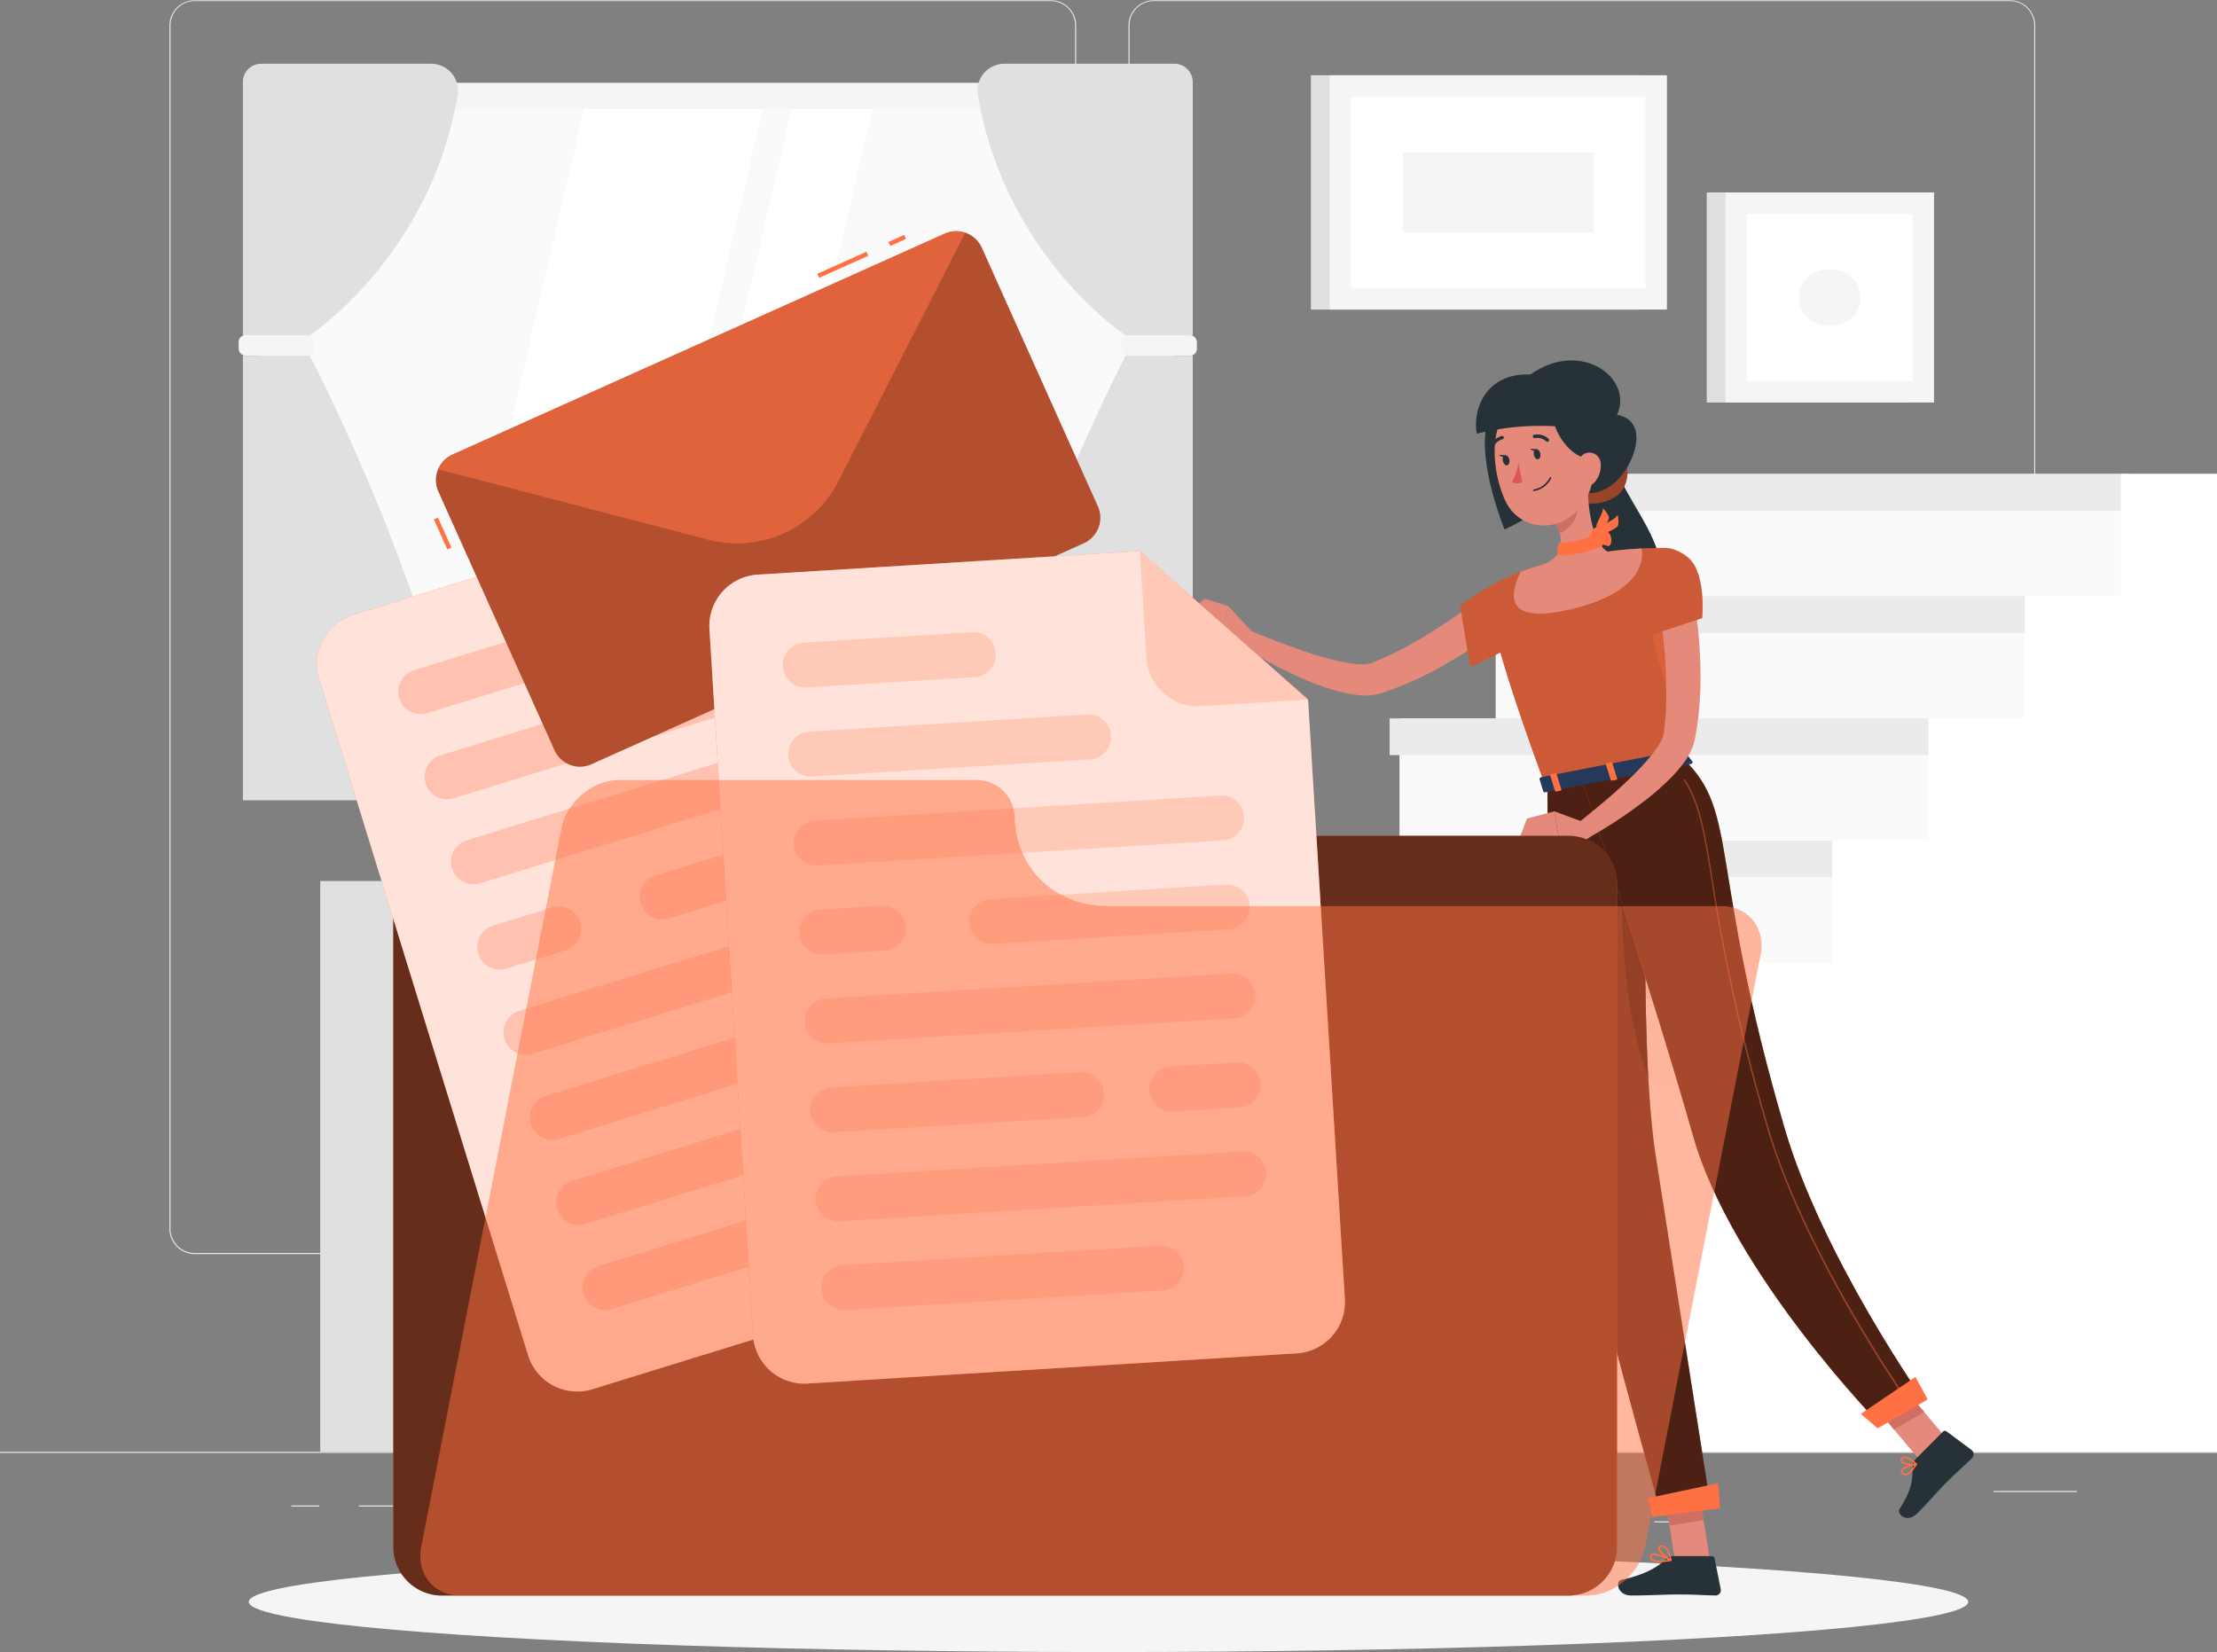 <svg xmlns="http://www.w3.org/2000/svg" viewBox="0 0 500 372.61"><rect x="0" y="0" width="500" height="372.61" fill="#808080" stroke="none"/><defs><style>.cls-1{isolation:isolate;}.cls-2{fill:#e6e6e6;}.cls-3{fill:#fafafa;}.cls-4{fill:#f5f5f5;}.cls-22,.cls-5{fill:#fff;}.cls-6{fill:#e0e0e0;}.cls-7{fill:#f4f8ff;}.cls-8{fill:#ebebeb;}.cls-9{fill:#263238;}.cls-10{fill:#e58a7b;}.cls-11,.cls-17,.cls-21,.cls-25,.cls-27{fill:#ff7043;}.cls-12{opacity:0.2;}.cls-13{opacity:0.4;}.cls-14{fill:#cf6f64;}.cls-15{opacity:0.7;}.cls-16,.cls-27{opacity:0.5;}.cls-17{opacity:0.27;mix-blend-mode:multiply;}.cls-18{fill:#df5753;}.cls-19{fill:#26395a;}.cls-20,.cls-25{opacity:0.6;}.cls-21,.cls-26{opacity:0.22;}.cls-22{opacity:0.8;}.cls-23{opacity:0.28;}.cls-24{opacity:0.3;}</style></defs><title>files</title><g class="cls-1"><g id="Documents"><rect class="cls-2" y="327.45" width="500" height="0.25"/><rect class="cls-2" x="449.63" y="336.27" width="18.77" height="0.25"/><rect class="cls-2" x="373.07" y="343.13" width="8.69" height="0.25"/><rect class="cls-2" x="279.96" y="339.67" width="19.36" height="0.25"/><rect class="cls-2" x="80.93" y="339.55" width="43.19" height="0.25"/><rect class="cls-2" x="65.7" y="339.55" width="6.33" height="0.25"/><rect class="cls-2" x="189.3" y="333.63" width="93.68" height="0.25"/><path class="cls-2" d="M237,337.8H43.91a5.71,5.71,0,0,1-5.7-5.71V60.66A5.71,5.71,0,0,1,43.91,55H237a5.71,5.71,0,0,1,5.71,5.71V332.09A5.71,5.71,0,0,1,237,337.8ZM43.91,55.2a5.46,5.46,0,0,0-5.45,5.46V332.09a5.46,5.46,0,0,0,5.45,5.46H237a5.47,5.47,0,0,0,5.46-5.46V60.66A5.47,5.47,0,0,0,237,55.2Z" transform="translate(0 -54.95)"/><path class="cls-2" d="M453.31,337.8H260.21a5.72,5.72,0,0,1-5.71-5.71V60.66A5.72,5.72,0,0,1,260.21,55h193.1A5.71,5.71,0,0,1,459,60.66V332.09A5.71,5.71,0,0,1,453.31,337.8ZM260.21,55.2a5.47,5.47,0,0,0-5.46,5.46V332.09a5.47,5.47,0,0,0,5.46,5.46h193.1a5.47,5.47,0,0,0,5.46-5.46V60.66a5.47,5.47,0,0,0-5.46-5.46Z" transform="translate(0 -54.95)"/><rect class="cls-3" x="58.71" y="18.72" width="202.25" height="144.13"/><rect class="cls-4" x="60.46" y="18.72" width="204.24" height="144.13"/><rect class="cls-3" x="96.4" y="48.86" width="132.36" height="193.76" transform="translate(308.32 -71.79) rotate(90)"/><polygon class="cls-5" points="100.98 156.97 131.72 24.61 172.02 24.61 141.28 156.97 100.98 156.97"/><polygon class="cls-5" points="147.8 156.97 178.55 24.61 196.75 24.61 166 156.97 147.8 156.97"/><rect class="cls-3" x="192.95" y="145.41" width="132.36" height="0.67" transform="translate(404.87 -168.34) rotate(90)"/><path class="cls-6" d="M54.78,73.44v57.12H69.89S97,112.85,103.21,76.42a6.06,6.06,0,0,0-6-7.09H58.89A4.11,4.11,0,0,0,54.78,73.44Z" transform="translate(0 -54.95)"/><path class="cls-6" d="M54.78,235.44V135.17H69.89s30.67,59.05,34.22,100.27Z" transform="translate(0 -54.95)"/><rect class="cls-4" x="53.82" y="75.6" width="17.14" height="4.61" rx="1.51"/><path class="cls-6" d="M269,73.44v57.12H253.86s-27.15-17.71-33.32-54.14a6.07,6.07,0,0,1,6-7.09h38.36A4.12,4.12,0,0,1,269,73.44Z" transform="translate(0 -54.95)"/><path class="cls-6" d="M269,235.44V135.17H253.86s-30.66,59.05-34.22,100.27Z" transform="translate(0 -54.95)"/><rect class="cls-4" x="252.8" y="130.56" width="17.14" height="4.61" rx="1.51" transform="translate(522.73 210.77) rotate(180)"/><rect class="cls-3" x="231.2" y="198.71" width="33.23" height="128.74"/><polygon class="cls-7" points="255.56 327.45 264.43 327.45 264.43 312.57 246.26 312.57 255.56 327.45"/><rect class="cls-6" x="72.22" y="198.71" width="33.23" height="128.74"/><rect class="cls-3" x="97.71" y="198.71" width="166.72" height="123.62"/><path class="cls-8" d="M147.8,231.8c0,12,11.56,21.86,25.7,21.86h12.76c14.13,0,25.69-9.84,25.69-21.86Z" transform="translate(0 -54.95)"/><path class="cls-6" d="M140.4,204.33h24s-4.17,11-4.17,17.48,18.26,31.85-7.83,31.85-7.83-25.38-7.83-31.85S140.4,204.33,140.4,204.33Z" transform="translate(0 -54.95)"/><rect class="cls-8" x="104.59" y="206.24" width="152.96" height="31.17"/><polygon class="cls-3" points="106.58 327.45 97.71 327.45 97.71 312.57 115.89 312.57 106.58 327.45"/><path class="cls-3" d="M176.37,276.77a4.7,4.7,0,1,0,4.7-4.7A4.7,4.7,0,0,0,176.37,276.77Z" transform="translate(0 -54.95)"/><rect class="cls-8" x="104.59" y="244.93" width="152.96" height="31.17"/><path class="cls-3" d="M176.37,315.47a4.7,4.7,0,1,0,4.7-4.7A4.7,4.7,0,0,0,176.37,315.47Z" transform="translate(0 -54.95)"/><rect class="cls-8" x="104.59" y="283.63" width="152.96" height="31.17"/><circle class="cls-3" cx="181.07" cy="299.21" r="4.7"/><rect class="cls-6" x="295.65" y="16.98" width="74.23" height="52.84"/><rect class="cls-4" x="299.87" y="16.98" width="76.07" height="52.84"/><rect class="cls-5" x="316.34" y="65.17" width="43.14" height="66.37" transform="translate(436.26 -294.5) rotate(90)"/><rect class="cls-4" x="328.9" y="76.85" width="18.01" height="43.01" transform="translate(436.26 -294.5) rotate(90)"/><rect class="cls-6" x="384.92" y="43.4" width="45.18" height="47.38"/><rect class="cls-4" x="389.15" y="43.4" width="47.03" height="47.38"/><rect class="cls-5" x="393.82" y="103.38" width="37.68" height="37.33" transform="translate(534.71 -345.56) rotate(90)"/><path class="cls-4" d="M405.68,122.05h0a6.28,6.28,0,0,1,6.27-6.28h1.42a6.28,6.28,0,0,1,6.27,6.28h0a6.27,6.27,0,0,1-6.27,6.27H412A6.27,6.27,0,0,1,405.68,122.05Z" transform="translate(0 -54.95)"/><polygon class="cls-3" points="500 106.9 380.7 106.9 359.01 106.9 359.01 134.47 359.01 134.47 359.01 134.47 359.01 134.47 337.32 134.47 337.32 162.03 337.32 162.03 315.63 162.03 315.63 189.6 315.63 189.6 293.94 189.6 293.94 217.17 293.94 217.17 272.25 217.17 272.25 244.74 272.25 244.74 250.56 244.74 250.56 272.31 250.56 272.31 250.56 272.31 250.56 272.31 228.87 272.31 228.87 299.88 228.87 299.88 228.87 299.88 228.87 299.88 207.18 299.88 207.18 327.45 228.87 327.45 500 327.45 500 106.9"/><rect class="cls-8" x="204.95" y="299.88" width="123.63" height="8.27"/><rect class="cls-8" x="226.64" y="272.31" width="123.63" height="8.27"/><rect class="cls-8" x="248.33" y="244.74" width="123.63" height="8.27"/><rect class="cls-8" x="270.02" y="217.17" width="123.63" height="8.27"/><rect class="cls-8" x="291.71" y="189.6" width="123.63" height="8.27"/><rect class="cls-8" x="313.4" y="162.04" width="123.63" height="8.27"/><rect class="cls-8" x="335.09" y="134.47" width="123.63" height="8.27"/><rect class="cls-8" x="356.78" y="106.9" width="123.63" height="8.27"/><polygon class="cls-5" points="478.31 106.9 478.31 134.47 478.31 134.47 478.31 134.47 478.31 134.47 456.62 134.47 456.62 162.03 456.62 162.03 456.62 162.03 456.62 162.03 434.93 162.03 434.93 189.6 434.93 189.6 434.93 189.6 434.93 189.6 413.24 189.6 413.24 217.17 413.24 217.17 391.55 217.17 391.55 244.74 391.55 244.74 369.86 244.74 369.86 272.31 369.86 272.31 348.17 272.31 348.17 299.88 348.17 299.88 326.48 299.88 326.48 327.45 348.17 327.45 500 327.45 500 134.47 500 106.9 478.31 106.9"/><ellipse class="cls-4" cx="250" cy="361.29" rx="193.89" ry="11.32"/><path class="cls-9" d="M365.15,162c1.4,4.69,8.62,13.47,9.19,19.86s-11.74,16.61-11.74,16.61-9.2-30.76-3.44-34.35S365.15,162,365.15,162Z" transform="translate(0 -54.95)"/><path class="cls-10" d="M339.87,195.23c-2.18,1.82-4.32,3.35-6.55,4.92s-4.53,3-6.87,4.34a77.83,77.83,0,0,1-7.25,3.79c-1.26.57-2.51,1.13-3.81,1.62-.64.26-1.29.51-1.95.73l-2,.7a13.24,13.24,0,0,1-5.26.38,30.07,30.07,0,0,1-4.36-.84,57.61,57.61,0,0,1-7.81-2.78,104.07,104.07,0,0,1-14.19-7.55l1.87-3.48c2.36,1,4.78,2,7.18,2.87s4.82,1.79,7.24,2.54a60.74,60.74,0,0,0,7.2,1.88,23.5,23.5,0,0,0,3.39.41,7.07,7.07,0,0,0,2.52-.26,64.62,64.62,0,0,0,6.68-3c1.11-.58,2.21-1.17,3.29-1.81s2.18-1.26,3.25-1.92c2.15-1.33,4.25-2.74,6.33-4.19s4.15-3,6-4.47Z" transform="translate(0 -54.95)"/><path class="cls-11" d="M345.15,184.58c-2.48-1.94-12.74,4.41-15.85,7.06l2.27,13.73s14.75-6.18,15.63-10.4C348.13,190.56,347,186.06,345.15,184.58Z" transform="translate(0 -54.95)"/><path class="cls-12" d="M345.15,184.58c-2.48-1.94-12.74,4.41-15.85,7.06l2.27,13.73s14.75-6.18,15.63-10.4C348.13,190.56,347,186.06,345.15,184.58Z" transform="translate(0 -54.95)"/><path class="cls-11" d="M379.66,226.13l-31.14,6.07c-16.09-43.57-12.59-45-12.59-45a62.53,62.53,0,0,1,7-3.3l.42-.16c2-.73,2.4-.84,5.06-1.62,4.58-1.09,8.85-2,14.14-2.75l1-.14c1-.12,1.91-.22,2.83-.31.62-.07,1.24-.11,1.83-.15l2-.11c3.42-.17,5.87-.12,5.87-.12C375.13,205.75,376.67,213.56,379.66,226.13Z" transform="translate(0 -54.95)"/><path class="cls-12" d="M379.66,226.13l-31.14,6.07c-16.09-43.57-12.59-45-12.59-45a62.53,62.53,0,0,1,7-3.3l.42-.16c2-.73,2.4-.84,5.06-1.62,4.58-1.09,8.85-2,14.14-2.75l1-.14c1-.12,1.91-.22,2.83-.31.62-.07,1.24-.11,1.83-.15l2-.11c3.42-.17,5.87-.12,5.87-.12C375.13,205.75,376.67,213.56,379.66,226.13Z" transform="translate(0 -54.95)"/><path class="cls-11" d="M355.27,165.13c-2,3.31,5.25,4.84,9.54,1.45,3.43-2.72,2.62-9-.32-10.46S355.27,165.13,355.27,165.13Z" transform="translate(0 -54.95)"/><path class="cls-13" d="M355.27,165.13c-2,3.31,5.25,4.84,9.54,1.45,3.43-2.72,2.62-9-.32-10.46S355.27,165.13,355.27,165.13Z" transform="translate(0 -54.95)"/><polygon class="cls-10" points="385.58 351.52 377.79 352.09 374.94 334.16 382.73 333.59 385.58 351.52"/><polygon class="cls-10" points="440.68 326.45 434.07 330.62 422.3 316.66 428.91 312.49 440.68 326.45"/><polygon class="cls-14" points="374.94 334.17 376.52 344.13 384.2 342.84 382.74 333.59 374.94 334.17"/><polygon class="cls-14" points="428.92 312.49 422.3 316.66 427.18 322.44 433.94 318.45 428.92 312.49"/><path class="cls-11" d="M349,232.2s-.11,61.82,4.94,85.1c5.26,24.22,20.73,79.32,20.73,79.32l11.22-1.45s-8.77-55.66-12.51-79.73c-4.07-26.23-1.57-87.68-1.57-87.68Z" transform="translate(0 -54.95)"/><path class="cls-15" d="M349,232.2s-.11,61.82,4.94,85.1c5.26,24.22,20.73,79.32,20.73,79.32l11.22-1.45s-8.77-55.66-12.51-79.73c-4.07-26.23-1.57-87.68-1.57-87.68Z" transform="translate(0 -54.95)"/><path class="cls-16" d="M371.11,255.16l-5.5-5.48c.21,23.75,1.54,35.48,6.11,48.26C371,284.43,370.94,268.45,371.11,255.16Z" transform="translate(0 -54.95)"/><path class="cls-11" d="M356.74,230.6s16.77,51.09,25.09,80.52c8.78,31.05,42.44,65.39,42.44,65.39l9.66-5.58s-23-32.6-31.46-61.57c-17.2-58.81-10.13-71.27-22.82-83.23Z" transform="translate(0 -54.95)"/><path class="cls-15" d="M356.74,230.6s16.77,51.09,25.09,80.52c8.78,31.05,42.44,65.39,42.44,65.39l9.66-5.58s-23-32.6-31.46-61.57c-17.2-58.81-10.13-71.27-22.82-83.23Z" transform="translate(0 -54.95)"/><path class="cls-9" d="M343.56,147.09c4.46,1.49,8.51,12.56,8.68,16.92s-12.92,10.37-12.92,10.37-5.77-14-4.16-23C335.86,147.47,343.56,147.09,343.56,147.09Z" transform="translate(0 -54.95)"/><path class="cls-10" d="M282.35,197.43l-5.29-5.76-1.73,7.22s3.76,3.32,6.8,2.18Z" transform="translate(0 -54.95)"/><polygon class="cls-10" points="271.7 135.06 268 138.01 275.33 143.94 277.06 136.71 271.7 135.06"/><path class="cls-9" d="M432,384.08l6.18-6.23a.63.63,0,0,1,.82-.06l5.63,4.18a1.25,1.25,0,0,1,.11,1.87c-2.2,2.13-3.36,3.05-6.08,5.79-1.67,1.69-3.94,4.32-6.25,6.65s-4.74.16-4-1c3.37-5.27,2.77-7.24,3-9.92A2,2,0,0,1,432,384.08Z" transform="translate(0 -54.95)"/><path class="cls-9" d="M377.27,405.93h8.78a.66.66,0,0,1,.65.54l1.38,6.94a1.18,1.18,0,0,1-1.17,1.39c-3.07-.05-4.55-.23-8.41-.23-2.37,0-7.27.24-10.55.24s-3.63-3.24-2.28-3.53c6-1.32,8.35-3.13,10.32-4.87A2,2,0,0,1,377.27,405.93Z" transform="translate(0 -54.95)"/><path class="cls-17" d="M377.09,194.31l-4.8,2.86L377.83,218C376.62,211.69,377.16,204.76,377.09,194.31Z" transform="translate(0 -54.95)"/><path class="cls-9" d="M349.81,161.79c3.41,2.85,8.36,7,14.19,2.15,5-4.18,8.5-15.15-.47-15.55C358.84,148.18,349.81,161.79,349.81,161.79Z" transform="translate(0 -54.95)"/><path class="cls-10" d="M358.05,163.74c0,4.72.73,13.23,4.5,15.65,0,0-.34,4.86-8.8,6.5-9.29,1.81-5.34-3.75-5.34-3.75,4.84-2.2,4-5.94,2.4-9.3Z" transform="translate(0 -54.95)"/><path class="cls-14" d="M355.1,167.45l-4.28,5.39a15.19,15.19,0,0,1,.92,2.42c1.88-.66,4.13-3.3,3.94-5.37A6.83,6.83,0,0,0,355.1,167.45Z" transform="translate(0 -54.95)"/><path class="cls-10" d="M358.5,152.9c1,7.69,1.61,10.92-1.47,15.57-4.63,7-14.29,6.55-17.58-.68-3-6.51-4.12-18,2.72-22.45A10.57,10.57,0,0,1,358.5,152.9Z" transform="translate(0 -54.95)"/><path class="cls-9" d="M345.14,139.43c-5.2,3.69,5.23,4.78,5.24,10.13,0,2.21,3.63,9.22,8.79,8.82l5-8.88C369.43,141,357,131,345.14,139.43Z" transform="translate(0 -54.95)"/><path class="cls-9" d="M345.14,139.43c-9.15-.48-13.14,6.8-12.09,13.34a59.6,59.6,0,0,1,19.54-1.55C365.13,152.5,345.14,139.43,345.14,139.43Z" transform="translate(0 -54.95)"/><path class="cls-10" d="M361,159.53a5.65,5.65,0,0,1-1.31,4.12c-1.29,1.51-3,.62-3.6-1.17-.51-1.62-.45-4.35,1.29-5.21A2.55,2.55,0,0,1,361,159.53Z" transform="translate(0 -54.95)"/><path class="cls-9" d="M347.39,157.27c.12.62-.11,1.18-.51,1.26s-.83-.36-.95-1,.11-1.19.51-1.27S347.27,156.65,347.39,157.27Z" transform="translate(0 -54.95)"/><path class="cls-9" d="M340.4,158.63c.12.62-.11,1.19-.51,1.27s-.83-.36-.95-1,.11-1.19.51-1.26S340.28,158,340.4,158.63Z" transform="translate(0 -54.95)"/><path class="cls-9" d="M339.64,157.65l-1.57-.13S339.06,158.53,339.64,157.65Z" transform="translate(0 -54.95)"/><path class="cls-18" d="M342.46,159.34a17.1,17.1,0,0,1-1.44,4.37,2.71,2.71,0,0,0,2.29,0Z" transform="translate(0 -54.95)"/><path class="cls-9" d="M345.92,165.71a.18.18,0,0,1-.18-.15.18.18,0,0,1,.15-.21,5,5,0,0,0,3.62-2.7.18.18,0,1,1,.34.14,5.27,5.27,0,0,1-3.89,2.92Z" transform="translate(0 -54.95)"/><path class="cls-9" d="M349,154.61a.38.38,0,0,1-.25-.09,2.94,2.94,0,0,0-2.56-.76A.37.37,0,0,1,346,153a3.71,3.71,0,0,1,3.25.93.37.37,0,0,1,0,.52A.36.36,0,0,1,349,154.61Z" transform="translate(0 -54.95)"/><path class="cls-9" d="M336.53,156a.32.32,0,0,1-.14,0,.37.37,0,0,1-.2-.49,3.67,3.67,0,0,1,2.53-2.23.36.36,0,0,1,.43.3.36.36,0,0,1-.29.43,3,3,0,0,0-2,1.79A.38.38,0,0,1,336.53,156Z" transform="translate(0 -54.95)"/><path class="cls-11" d="M429.68,387.71a1.06,1.06,0,0,1-.86-.48.63.63,0,0,1-.11-.62c.35-.94,3.11-1.54,3.42-1.61a.19.19,0,0,1,.19.08.17.17,0,0,1,0,.2c-.54.89-1.6,2.38-2.59,2.43Zm2.09-2.25c-1.09.28-2.53.78-2.71,1.28a.25.25,0,0,0,.06.27.68.68,0,0,0,.6.33C430.25,387.31,431,386.62,431.77,385.46Z" transform="translate(0 -54.95)"/><path class="cls-11" d="M431.32,385.46c-1,0-2.25-.25-2.62-.79a.65.65,0,0,1,.07-.81,1,1,0,0,1,.73-.38h.08c1.12,0,2.66,1.51,2.72,1.57a.18.18,0,0,1,.05.18.19.19,0,0,1-.13.13A3.61,3.61,0,0,1,431.32,385.46Zm-1.74-1.61h-.06a.6.6,0,0,0-.46.24c-.14.19-.1.3-.05.37.3.46,1.83.72,2.77.61A4.42,4.42,0,0,0,429.58,383.85Z" transform="translate(0 -54.95)"/><path class="cls-11" d="M374.4,407.3a3,3,0,0,1-1.91-.48,1,1,0,0,1-.38-.89.58.58,0,0,1,.28-.5c.92-.54,4.14,1.06,4.5,1.24a.19.19,0,0,1,.1.19.19.19,0,0,1-.14.16A13.33,13.33,0,0,1,374.4,407.3Zm-1.48-1.62a.66.66,0,0,0-.34.07.19.19,0,0,0-.1.19.7.7,0,0,0,.25.6c.5.43,1.79.5,3.49.22A10.46,10.46,0,0,0,372.92,405.68Z" transform="translate(0 -54.95)"/><path class="cls-11" d="M376.81,407h-.07c-1-.43-2.93-2.13-2.79-3,0-.2.18-.46.68-.51h.15c1.74,0,2.19,3.18,2.21,3.32a.2.2,0,0,1-.07.18A.2.2,0,0,1,376.81,407Zm-2-3.16h-.11c-.32,0-.34.15-.34.19-.08.53,1.24,1.86,2.24,2.45C376.4,405.7,375.89,403.86,374.77,403.86Z" transform="translate(0 -54.95)"/><path class="cls-9" d="M346.63,156.29l-1.57-.14S346.05,157.17,346.63,156.29Z" transform="translate(0 -54.95)"/><path class="cls-10" d="M353.5,192.54c-16.73,3.73-11.56-6.39-10.56-8.62l.42-.16c2-.73,2.4-.84,5.06-1.62a100.71,100.71,0,0,1,14.14-2.75l1-.14c1-.13,1.91-.23,2.83-.31.62-.07,1.24-.11,1.83-.15l2-.12h0C370.56,180.23,371.39,188.57,353.5,192.54Z" transform="translate(0 -54.95)"/><path class="cls-19" d="M379.76,224.21l1.95,2.52c.15.19-.06.46-.42.53l-32.66,6.36c-.28.06-.54,0-.59-.21l-.83-2.73c0-.19.16-.4.46-.46l31.54-6.14A.57.57,0,0,1,379.76,224.21Z" transform="translate(0 -54.95)"/><path class="cls-11" d="M376.21,228.56l.85-.16c.17,0,.28-.14.25-.25l-1.1-3.54c0-.11-.2-.16-.37-.13l-.84.16c-.17,0-.28.15-.25.25l1.1,3.55C375.88,228.54,376.05,228.6,376.21,228.56Z" transform="translate(0 -54.95)"/><path class="cls-10" d="M357.08,240.36l-6.51-2.42,1,6.19s4.72,1.7,7.13-.48Z" transform="translate(0 -54.95)"/><polygon class="cls-10" points="344.37 184.63 342.82 188.69 351.57 189.18 350.57 182.99 344.37 184.63"/><path class="cls-11" d="M351.06,233.46l.85-.16c.16,0,.28-.14.24-.25l-1.1-3.54c0-.11-.19-.16-.36-.13l-.85.16c-.17,0-.28.15-.24.25l1.1,3.55C350.73,233.44,350.89,233.5,351.06,233.46Z" transform="translate(0 -54.95)"/><path class="cls-11" d="M363.64,231l.84-.16c.17,0,.28-.14.25-.25l-1.1-3.54c0-.11-.2-.16-.37-.13l-.84.16c-.17,0-.28.15-.25.25l1.1,3.55A.32.32,0,0,0,363.64,231Z" transform="translate(0 -54.95)"/><path class="cls-11" d="M360.08,175.42c.71-.27,1.6,2.23,1.38,2.55-.51.73-9.85,3.28-10.27,1.85a6.24,6.24,0,0,1,.35-2.28C351.81,177.06,353.88,177.94,360.08,175.42Z" transform="translate(0 -54.95)"/><path class="cls-11" d="M358.5,175.48c.36-.83,1.39-2.16,2.29-1.4s1.28,2.4.69,2.67S357.88,176.87,358.5,175.48Z" transform="translate(0 -54.95)"/><path class="cls-11" d="M360.41,175.91c.62-.66,2-1.57,2.63-.55s.4,2.69-.24,2.74S359.36,177,360.41,175.91Z" transform="translate(0 -54.95)"/><path class="cls-11" d="M360.75,175.76a2.77,2.77,0,0,1,1.39-2.67c1.14-.74,2.25-1.22,2.69-2a5.52,5.52,0,0,1,.11,2.24c-.23,1.07-3.78,1.89-3.54,2.82Z" transform="translate(0 -54.95)"/><path class="cls-11" d="M360.6,175.71a2.77,2.77,0,0,1-.28-3c.54-1.24,1.22-2.24,1.18-3.12a5.57,5.57,0,0,1,1.31,1.82c.38,1-2.15,3.63-1.44,4.29Z" transform="translate(0 -54.95)"/><path class="cls-11" d="M430.15,371.06a.12.12,0,0,1-.1-.06c-.23-.32-23.09-32.94-31.47-61.6A420,420,0,0,1,386,253.32c-1.73-10.68-2.78-17.13-6.22-22.42a.13.13,0,0,1,0-.18.13.13,0,0,1,.17,0c3.48,5.34,4.53,11.81,6.26,22.52a421.15,421.15,0,0,0,12.6,56c8.37,28.62,31.21,61.2,31.44,61.53a.14.14,0,0,1,0,.17A.13.13,0,0,1,430.15,371.06Z" transform="translate(0 -54.95)"/><path class="cls-13" d="M430.15,371.06a.12.12,0,0,1-.1-.06c-.23-.32-23.09-32.94-31.47-61.6A420,420,0,0,1,386,253.32c-1.73-10.68-2.78-17.13-6.22-22.42a.13.13,0,0,1,0-.18.13.13,0,0,1,.17,0c3.48,5.34,4.53,11.81,6.26,22.52a421.15,421.15,0,0,0,12.6,56c8.37,28.62,31.21,61.2,31.44,61.53a.14.14,0,0,1,0,.17A.13.13,0,0,1,430.15,371.06Z" transform="translate(0 -54.95)"/><polygon class="cls-11" points="387.9 340.18 372.62 342.16 371.62 337.9 387.53 334.53 387.9 340.18"/><polygon class="cls-11" points="434.74 315.64 423.47 322.15 419.67 318.89 432 310.56 434.74 315.64"/><path class="cls-10" d="M381.85,189.13c.54,2.78.85,5.4,1.15,8.11s.41,5.39.49,8.1a80.09,80.09,0,0,1-.18,8.19c-.11,1.37-.23,2.74-.42,4.12-.08.68-.17,1.37-.3,2.06l-.37,2.12a13.32,13.32,0,0,1-2.21,4.79,29.67,29.67,0,0,1-2.84,3.41,56.66,56.66,0,0,1-6.2,5.5,103.64,103.64,0,0,1-13.46,8.79L355.37,241c2-1.59,4-3.23,6-4.9s3.9-3.36,5.73-5.12a62.64,62.64,0,0,0,5.11-5.39,23.76,23.76,0,0,0,2-2.78,7,7,0,0,0,1-2.33,66.19,66.19,0,0,0,.57-7.32c0-1.25,0-2.5,0-3.75s-.05-2.52-.11-3.78c-.12-2.52-.35-5-.62-7.56s-.62-5.09-1-7.46Z" transform="translate(0 -54.95)"/><path class="cls-11" d="M380.64,180.63c4.27,3.46,3.25,13.74,3.25,13.74l-14.4,4.74s.66-11.85,1.38-16.11C371.71,177.93,376.43,177.22,380.64,180.63Z" transform="translate(0 -54.95)"/><path class="cls-12" d="M380.64,180.63c4.27,3.46,3.25,13.74,3.25,13.74l-14.4,4.74s.66-11.85,1.38-16.11C371.71,177.93,376.43,177.22,380.64,180.63Z" transform="translate(0 -54.95)"/><path class="cls-11" d="M190.41,223.53h0A11,11,0,0,0,179.69,215h-80a11,11,0,0,0-11,11V403.82a11,11,0,0,0,11,11h254a11,11,0,0,0,11-11V254.45a11,11,0,0,0-11-11H215.44A25.68,25.68,0,0,1,190.41,223.53Z" transform="translate(0 -54.95)"/><path class="cls-20" d="M190.41,223.53h0A11,11,0,0,0,179.69,215h-80a11,11,0,0,0-11,11V403.82a11,11,0,0,0,11,11h254a11,11,0,0,0,11-11V254.45a11,11,0,0,0-11-11H215.44A25.68,25.68,0,0,1,190.41,223.53Z" transform="translate(0 -54.95)"/><path class="cls-21" d="M162.17,168.15l7.13,23.09a11.61,11.61,0,0,0,14.51,7.66l23.08-7.13Z" transform="translate(0 -54.95)"/><path class="cls-11" d="M162.17,168.15l-82.5,25.49A11.59,11.59,0,0,0,72,208.14l47.1,152.48a11.6,11.6,0,0,0,14.51,7.66L239.2,335.66a11.59,11.59,0,0,0,7.66-14.5l-40-129.39Z" transform="translate(0 -54.95)"/><path class="cls-22" d="M162.17,168.15l-82.5,25.49A11.59,11.59,0,0,0,72,208.14l47.1,152.48a11.6,11.6,0,0,0,14.51,7.66L239.2,335.66a11.59,11.59,0,0,0,7.66-14.5l-40-129.39Z" transform="translate(0 -54.95)"/><g class="cls-23"><path class="cls-11" d="M206.56,329l-68.64,21.2a5.08,5.08,0,0,1-6.34-3.34h0a5.08,5.08,0,0,1,3.35-6.33l68.64-21.21a5.08,5.08,0,0,1,6.34,3.35h0A5.08,5.08,0,0,1,206.56,329Z" transform="translate(0 -54.95)"/></g><g class="cls-23"><path class="cls-11" d="M132.69,204.58l-36.3,11.21a5.09,5.09,0,0,1-6.34-3.34h0a5.09,5.09,0,0,1,3.35-6.34l36.3-11.21a5.07,5.07,0,0,1,6.34,3.34h0A5.09,5.09,0,0,1,132.69,204.58Z" transform="translate(0 -54.95)"/></g><g class="cls-23"><path class="cls-11" d="M162.31,216.47l-60,18.53A5.08,5.08,0,0,1,96,231.65h0a5.07,5.07,0,0,1,3.34-6.33l60-18.53a5.08,5.08,0,0,1,6.34,3.34h0A5.1,5.1,0,0,1,162.31,216.47Z" transform="translate(0 -54.95)"/></g><g class="cls-23"><path class="cls-11" d="M195.81,227.16l-87.56,27a5.07,5.07,0,0,1-6.33-3.34h0a5.09,5.09,0,0,1,3.34-6.34l87.56-27a5.08,5.08,0,0,1,6.33,3.34h0A5.08,5.08,0,0,1,195.81,227.16Z" transform="translate(0 -54.95)"/></g><g class="cls-23"><path class="cls-11" d="M201.74,246.36l-50.9,15.73a5.08,5.08,0,0,1-6.33-3.35h0a5.08,5.08,0,0,1,3.34-6.33l50.9-15.73a5.1,5.1,0,0,1,6.34,3.35h0A5.08,5.08,0,0,1,201.74,246.36Z" transform="translate(0 -54.95)"/></g><g class="cls-23"><path class="cls-11" d="M127.5,269.3l-13.31,4.11a5.08,5.08,0,0,1-6.34-3.34h0a5.08,5.08,0,0,1,3.35-6.34l13.31-4.11a5.09,5.09,0,0,1,6.34,3.34h0A5.1,5.1,0,0,1,127.5,269.3Z" transform="translate(0 -54.95)"/></g><g class="cls-23"><path class="cls-11" d="M207.68,265.57l-87.56,27.05a5.08,5.08,0,0,1-6.33-3.35h0a5.07,5.07,0,0,1,3.34-6.33l87.56-27.05a5.08,5.08,0,0,1,6.33,3.34h0A5.08,5.08,0,0,1,207.68,265.57Z" transform="translate(0 -54.95)"/></g><g class="cls-23"><path class="cls-11" d="M179.82,295.21l-53.77,16.61a5.08,5.08,0,0,1-6.33-3.34h0a5.09,5.09,0,0,1,3.34-6.34l53.77-16.61a5.09,5.09,0,0,1,6.34,3.35h0A5.07,5.07,0,0,1,179.82,295.21Z" transform="translate(0 -54.95)"/></g><g class="cls-23"><path class="cls-11" d="M213.61,284.78l-14.35,4.43a5.09,5.09,0,0,1-6.34-3.35h0a5.08,5.08,0,0,1,3.35-6.33l14.35-4.43a5.07,5.07,0,0,1,6.33,3.34h0A5.08,5.08,0,0,1,213.61,284.78Z" transform="translate(0 -54.95)"/></g><g class="cls-23"><path class="cls-11" d="M219.54,304,132,331a5.08,5.08,0,0,1-6.34-3.35h0a5.07,5.07,0,0,1,3.35-6.33l87.55-27.05a5.1,5.1,0,0,1,6.34,3.35h0A5.08,5.08,0,0,1,219.54,304Z" transform="translate(0 -54.95)"/></g><path class="cls-11" d="M221.42,110.81l26.18,58.34a6.31,6.31,0,0,1-3.16,8.32L133.38,227.32a6.3,6.3,0,0,1-8.32-3.16L98.87,165.82a6.3,6.3,0,0,1,3.16-8.33l111.06-49.85a6.32,6.32,0,0,1,8.33,3.17Z" transform="translate(0 -54.95)"/><path class="cls-24" d="M221.42,110.81l26.18,58.34a6.31,6.31,0,0,1-3.16,8.32L133.38,227.32a6.3,6.3,0,0,1-8.32-3.16L98.87,165.82a6.3,6.3,0,0,1,3.16-8.33l111.06-49.85a6.32,6.32,0,0,1,8.33,3.17Z" transform="translate(0 -54.95)"/><rect class="cls-11" x="200.4" y="108.68" width="3.89" height="1" transform="translate(-26.96 37.43) rotate(-24.16)"/><rect class="cls-11" x="184" y="114.19" width="12.13" height="1" transform="translate(-30.29 32.87) rotate(-24.16)"/><rect class="cls-11" x="99.33" y="171.59" width="1" height="7.4" transform="translate(-63.04 1.31) rotate(-24.18)"/><path class="cls-25" d="M217.7,107.43l-28.64,56.1a25.65,25.65,0,0,1-29.3,13.15L98.81,160.79a6.39,6.39,0,0,1,3.22-3.3l111.06-49.85A6.3,6.3,0,0,1,217.7,107.43Z" transform="translate(0 -54.95)"/><path class="cls-11" d="M257.07,179.23l-86.18,5.32A11.6,11.6,0,0,0,160,196.84l9.83,159.28A11.6,11.6,0,0,0,182.14,367l110.3-6.81a11.58,11.58,0,0,0,10.86-12.29L295,212.73Z" transform="translate(0 -54.95)"/><path class="cls-22" d="M257.07,179.23l-86.18,5.32A11.6,11.6,0,0,0,160,196.84l9.83,159.28A11.6,11.6,0,0,0,182.14,367l110.3-6.81a11.58,11.58,0,0,0,10.86-12.29L295,212.73Z" transform="translate(0 -54.95)"/><g class="cls-26"><path class="cls-11" d="M262.28,346l-71.71,4.43a5.08,5.08,0,0,1-5.36-4.75h0a5.09,5.09,0,0,1,4.74-5.37l71.71-4.42a5.08,5.08,0,0,1,5.37,4.74h0A5.08,5.08,0,0,1,262.28,346Z" transform="translate(0 -54.95)"/></g><g class="cls-26"><path class="cls-11" d="M219.84,207.68,181.91,210a5.09,5.09,0,0,1-5.37-4.74h0a5.09,5.09,0,0,1,4.75-5.37l37.93-2.34a5.07,5.07,0,0,1,5.36,4.74h0A5.08,5.08,0,0,1,219.84,207.68Z" transform="translate(0 -54.95)"/></g><g class="cls-26"><path class="cls-11" d="M245.82,226.22l-62.67,3.86a5.07,5.07,0,0,1-5.37-4.74h0a5.08,5.08,0,0,1,4.75-5.37l62.66-3.86a5.07,5.07,0,0,1,5.37,4.74h0A5.08,5.08,0,0,1,245.82,226.22Z" transform="translate(0 -54.95)"/></g><g class="cls-26"><path class="cls-11" d="M275.85,244.51l-91.46,5.64A5.09,5.09,0,0,1,179,245.4h0a5.07,5.07,0,0,1,4.74-5.36l91.47-5.65a5.08,5.08,0,0,1,5.36,4.75h0A5.08,5.08,0,0,1,275.85,244.51Z" transform="translate(0 -54.95)"/></g><g class="cls-26"><path class="cls-11" d="M277.09,264.57l-53.17,3.28a5.08,5.08,0,0,1-5.37-4.74h0a5.07,5.07,0,0,1,4.74-5.37l53.17-3.28a5.07,5.07,0,0,1,5.37,4.74h0A5.08,5.08,0,0,1,277.09,264.57Z" transform="translate(0 -54.95)"/></g><g class="cls-26"><path class="cls-11" d="M199.53,269.35l-13.91.86a5.07,5.07,0,0,1-5.36-4.74h0A5.08,5.08,0,0,1,185,260.1l13.91-.86a5.09,5.09,0,0,1,5.37,4.75h0A5.08,5.08,0,0,1,199.53,269.35Z" transform="translate(0 -54.95)"/></g><g class="cls-26"><path class="cls-11" d="M278.33,284.63l-91.47,5.64a5.08,5.08,0,0,1-5.37-4.74h0a5.09,5.09,0,0,1,4.75-5.37l91.46-5.64a5.08,5.08,0,0,1,5.37,4.75h0A5.07,5.07,0,0,1,278.33,284.63Z" transform="translate(0 -54.95)"/></g><g class="cls-26"><path class="cls-11" d="M244.27,306.87l-56.17,3.47a5.09,5.09,0,0,1-5.37-4.75h0a5.08,5.08,0,0,1,4.75-5.36l56.17-3.47a5.08,5.08,0,0,1,5.36,4.75h0A5.06,5.06,0,0,1,244.27,306.87Z" transform="translate(0 -54.95)"/></g><g class="cls-26"><path class="cls-11" d="M279.56,304.7l-15,.92a5.07,5.07,0,0,1-5.36-4.74h0a5.07,5.07,0,0,1,4.74-5.37l15-.92a5.07,5.07,0,0,1,5.37,4.74h0A5.09,5.09,0,0,1,279.56,304.7Z" transform="translate(0 -54.95)"/></g><g class="cls-26"><path class="cls-11" d="M280.8,324.76l-91.46,5.64a5.08,5.08,0,0,1-5.37-4.74h0a5.08,5.08,0,0,1,4.74-5.37l91.47-5.64a5.07,5.07,0,0,1,5.36,4.74h0A5.07,5.07,0,0,1,280.8,324.76Z" transform="translate(0 -54.95)"/></g><path class="cls-21" d="M257.07,179.23l1.49,24.12a11.6,11.6,0,0,0,12.29,10.87L295,212.73Z" transform="translate(0 -54.95)"/><path class="cls-27" d="M228.85,239.4h0a8.65,8.65,0,0,0-9-8.53H139.75c-6.07,0-12,4.93-13.14,11L95,403.82c-1.18,6.07,2.78,11,8.85,11h254c6.07,0,11.95-4.92,13.14-11l26.07-133.5c1.18-6.08-2.78-11-8.85-11H250C238,259.32,229.26,251.06,228.85,239.4Z" transform="translate(0 -54.95)"/></g></g></svg>